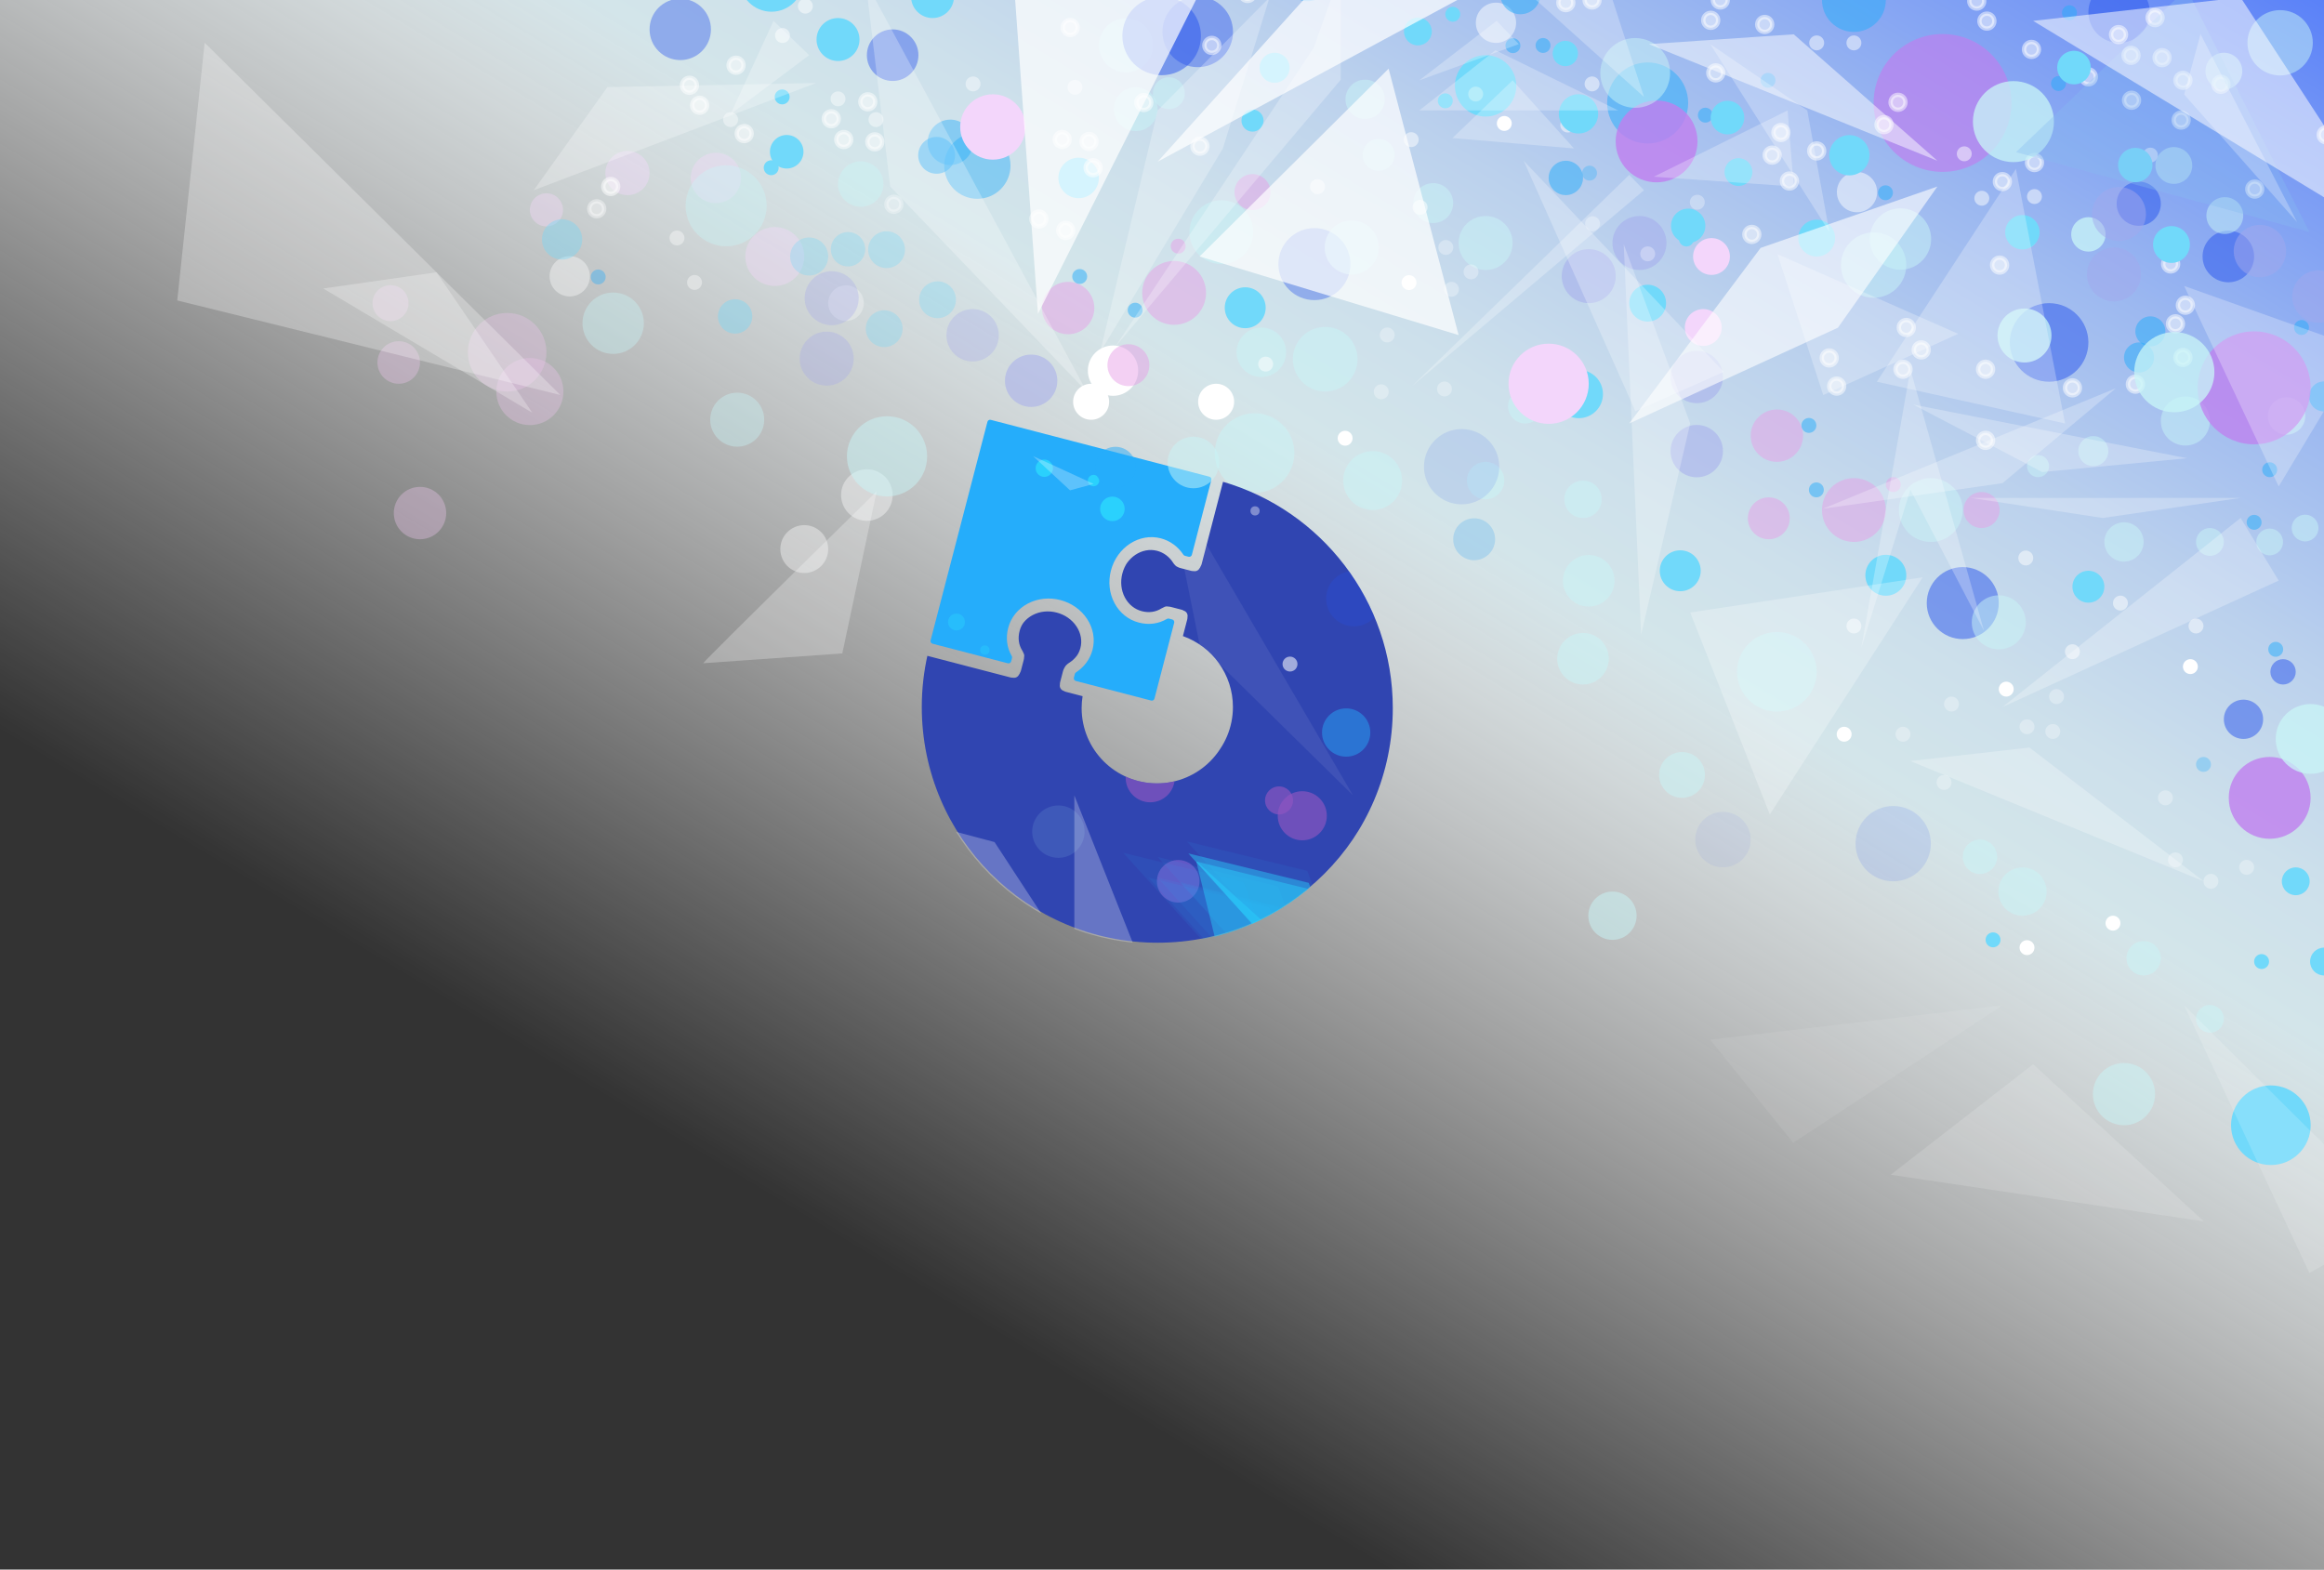 <?xml version="1.0" encoding="utf-8"?>
<!-- Generator: Adobe Illustrator 25.4.1, SVG Export Plug-In . SVG Version: 6.00 Build 0)  -->
<svg version="1.1" id="Layer_1" xmlns="http://www.w3.org/2000/svg" xmlns:xlink="http://www.w3.org/1999/xlink" x="0px" y="0px"
	 viewBox="0 0 533 360" style="enable-background:new 0 0 533 360;" xml:space="preserve">
<rect x="0" y="0" width="533" height="360" fill="#333333" stroke="none"/>
<g>
	<defs>
		<rect id="SVGID_1_" width="533" height="360"/>
	</defs>
	<clipPath id="SVGID_00000016076378233669341080000012718306015406945182_">
		<use xlink:href="#SVGID_1_"  style="overflow:visible;"/>
	</clipPath>
	<g style="clip-path:url(#SVGID_00000016076378233669341080000012718306015406945182_);">
		<defs>
			<rect id="SVGID_00000176024499965362496940000001087903981168208548_" x="-2" width="535" height="366"/>
		</defs>
		<clipPath id="SVGID_00000069386768037757682700000012173700087596427917_">
			<use xlink:href="#SVGID_00000176024499965362496940000001087903981168208548_"  style="overflow:visible;"/>
		</clipPath>
		
			<linearGradient id="SVGID_00000170267967566991787880000015991054566909654198_" gradientUnits="userSpaceOnUse" x1="107.112" y1="455.865" x2="443.704" y2="-101.242">
			<stop  offset="0.294" style="stop-color:#FFFFFF;stop-opacity:0"/>
			<stop  offset="0.468" style="stop-color:#FDFEFE;stop-opacity:0.53"/>
			<stop  offset="0.531" style="stop-color:#F6FAFB;stop-opacity:0.721"/>
			<stop  offset="0.576" style="stop-color:#EBF3F5;stop-opacity:0.858"/>
			<stop  offset="0.612" style="stop-color:#DAE9ED;stop-opacity:0.967"/>
			<stop  offset="0.623" style="stop-color:#D3E5EA"/>
			<stop  offset="0.669" style="stop-color:#CDE0EB"/>
			<stop  offset="0.734" style="stop-color:#BBD1ED"/>
			<stop  offset="0.809" style="stop-color:#9DB9F0"/>
			<stop  offset="0.892" style="stop-color:#7597F5"/>
			<stop  offset="0.98" style="stop-color:#416DFB"/>
			<stop  offset="1" style="stop-color:#3462FC"/>
		</linearGradient>
		
			<rect x="-1.249" y="-1.032" style="clip-path:url(#SVGID_00000069386768037757682700000012173700087596427917_);fill:url(#SVGID_00000170267967566991787880000015991054566909654198_);" width="535" height="387"/>
		
			<path style="clip-path:url(#SVGID_00000069386768037757682700000012173700087596427917_);fill-rule:evenodd;clip-rule:evenodd;fill:#25ADFB;" d="
			M273.351,127.248l4.46-17.155c0.086-0.333-0.113-0.672-0.446-0.759l-50.14-13.037c-0.333-0.086-0.672,0.113-0.759,0.446
			l-13.037,50.14c-0.087,0.333,0.113,0.672,0.446,0.759l17.274,4.491c0.333,0.087,0.672-0.113,0.759-0.446l0.198-0.761
			c0.041-0.159,0.014-0.327-0.069-0.47c-1.126-1.931-1.406-4.141-0.811-6.431c0.625-2.403,2.227-4.39,4.51-5.594
			c2.245-1.183,4.891-1.469,7.452-0.803c2.562,0.666,4.742,2.205,6.137,4.333c1.424,2.171,1.864,4.69,1.239,7.093
			c-0.543,2.089-1.886,3.917-3.794,5.171c-0.129,0.085-0.224,0.212-0.262,0.362l-0.217,0.841c-0.086,0.332,0.114,0.672,0.446,0.758
			l17.277,4.492c0.333,0.087,0.672-0.113,0.759-0.446l4.523-17.397c0.086-0.333-0.113-0.672-0.446-0.759l-0.745-0.194
			c-0.16-0.042-0.328-0.014-0.471,0.069c-1.95,1.143-4.164,1.434-6.439,0.843c-2.404-0.625-4.392-2.22-5.597-4.491
			c-1.187-2.237-1.475-4.879-0.809-7.439c1.393-5.356,6.521-8.675,11.431-7.398c2.109,0.548,3.941,1.877,5.183,3.752
			c0.085,0.128,0.212,0.222,0.361,0.261l0.828,0.213C272.926,127.78,273.265,127.58,273.351,127.248z"/>
		
			<circle style="opacity:0.38;clip-path:url(#SVGID_00000069386768037757682700000012173700087596427917_);fill:#E8C4E8;" cx="96.325" cy="117.676" r="6.007"/>
		
			<circle style="opacity:0.38;clip-path:url(#SVGID_00000069386768037757682700000012173700087596427917_);fill:#E8C4E8;" cx="91.444" cy="83.138" r="4.88"/>
		
			<circle style="opacity:0.38;clip-path:url(#SVGID_00000069386768037757682700000012173700087596427917_);fill:#E8C4E8;" cx="89.567" cy="69.53" r="4.13"/>
		
			<circle style="opacity:0.38;clip-path:url(#SVGID_00000069386768037757682700000012173700087596427917_);fill:#E8C4E8;" cx="121.524" cy="89.802" r="7.696"/>
		<g style="clip-path:url(#SVGID_00000069386768037757682700000012173700087596427917_);">
			<circle style="opacity:0.495;fill:#C9F5F7;" cx="501.208" cy="96.559" r="5.631"/>
			<circle style="opacity:0.495;fill:#88C4ED;" cx="338.091" cy="123.683" r="4.806"/>
			<circle style="opacity:0.495;fill:#C9F5F7;" cx="340.719" cy="110.223" r="4.29"/>
			<circle style="opacity:0.495;fill:#C9F5F7;" cx="363.056" cy="114.513" r="4.29"/>
			<circle style="opacity:0.495;fill:#A2A8ED;" cx="389.147" cy="103.465" r="6.007"/>
			<circle style="opacity:0.495;fill:#E6A0E7;" cx="407.521" cy="99.926" r="6.007"/>
			<circle style="opacity:0.495;fill:#E6A0E7;" cx="425.186" cy="116.98" r="7.321"/>
			<circle style="opacity:0.495;fill:#E6A0E7;" cx="405.665" cy="118.877" r="4.806"/>
			<circle style="opacity:0.495;fill:#C9F5F7;" cx="407.521" cy="154.091" r="9.13"/>
			<circle style="opacity:0.118;fill:#2853ED;" cx="434.196" cy="193.5" r="8.634"/>
			<circle style="opacity:0.495;fill:#C9F5F7;" cx="454.093" cy="196.513" r="3.942"/>
			<circle style="opacity:0.059;fill:#2853ED;" cx="395.153" cy="192.571" r="6.361"/>
			<circle style="opacity:0.495;fill:#C9F5F7;" cx="385.768" cy="177.742" r="5.256"/>
			<circle style="opacity:0.495;fill:#C9F5F7;" cx="363.056" cy="151.088" r="5.913"/>
			<circle style="opacity:0.495;fill:#C9F5F7;" cx="364.37" cy="133.209" r="5.913"/>
			<circle style="opacity:0.495;fill:#C9F5F7;" cx="369.813" cy="210.028" r="5.537"/>
			<circle style="opacity:0.802;fill:#C07FEF;" cx="520.541" cy="182.998" r="9.385"/>
			<circle style="opacity:0.495;fill:#2853ED;" cx="514.535" cy="164.978" r="4.505"/>
			<circle style="opacity:0.495;fill:#C9F5F7;" cx="487.13" cy="250.948" r="7.133"/>
			<circle style="opacity:0.495;fill:#C9F5F7;" cx="506.839" cy="233.679" r="3.191"/>
			<circle style="fill:#71D9FA;" cx="533" cy="220.539" r="3.191"/>
			<circle style="fill:#71D9FA;" cx="526.521" cy="202.134" r="3.191"/>
			<circle style="opacity:0.495;fill:#C9F5F7;" cx="491.635" cy="219.789" r="3.942"/>
			<circle style="opacity:0.495;fill:#C9F5F7;" cx="463.854" cy="204.491" r="5.537"/>
			<circle style="opacity:0.495;fill:#2853ED;" cx="450.151" cy="138.324" r="8.259"/>
			<circle style="opacity:0.495;fill:#C9F5F7;" cx="487.13" cy="124.301" r="4.505"/>
			<circle style="opacity:0.495;fill:#C9F5F7;" cx="506.839" cy="124.301" r="3.191"/>
			<circle style="opacity:0.495;fill:#C9F5F7;" cx="520.541" cy="124.301" r="3.07"/>
			<circle style="opacity:0.495;fill:#C9F5F7;" cx="528.66" cy="121.11" r="3.07"/>
			<circle style="opacity:0.495;fill:#2853ED;" cx="523.611" cy="154.091" r="2.909"/>
			<circle style="opacity:0.495;fill:#C9F5F7;" cx="442.831" cy="116.98" r="7.321"/>
			<circle style="fill:#71D9FA;" cx="432.507" cy="131.942" r="4.693"/>
			<circle style="fill:#71D9FA;" cx="385.355" cy="130.91" r="4.693"/>
			<circle style="opacity:0.495;fill:#C9F5F7;" cx="480.091" cy="103.465" r="3.445"/>
			<circle style="opacity:0.495;fill:#25ADFB;" cx="533" cy="90.928" r="3.445"/>
			<circle style="opacity:0.495;fill:#E6A0E7;" cx="454.469" cy="116.98" r="4.13"/>
			<circle style="opacity:0.495;fill:#C9F5F7;" cx="458.411" cy="142.735" r="6.194"/>
			<circle style="fill:#71D9FA;" cx="478.964" cy="134.57" r="3.66"/>
			<circle style="opacity:0.495;fill:#C9F5F7;" cx="467.42" cy="106.911" r="2.534"/>
			<circle style="opacity:0.495;fill:#FFFFFF;stroke:#FFFFFF;stroke-miterlimit:10;" cx="455.385" cy="100.998" r="1.712"/>
			<circle style="opacity:0.297;fill:#FFFFFF;" cx="470.799" cy="167.772" r="1.712"/>
			<circle style="opacity:0.308;fill:#FFFFFF;" cx="496.628" cy="182.998" r="1.712"/>
			<circle style="opacity:0.297;fill:#FFFFFF;" cx="436.441" cy="168.402" r="1.712"/>
			<circle style="opacity:0.308;fill:#FFFFFF;" cx="498.933" cy="197.22" r="1.712"/>
			<circle style="fill:#FFFFFF;" cx="484.603" cy="211.74" r="1.712"/>
			<circle style="fill:#FFFFFF;" cx="464.886" cy="217.348" r="1.712"/>
			<circle style="opacity:0.297;fill:#FFFFFF;" cx="464.886" cy="166.69" r="1.712"/>
			<circle style="fill:#FFFFFF;" cx="422.948" cy="168.402" r="1.712"/>
			<circle style="fill:#FFFFFF;" cx="460.122" cy="158.058" r="1.712"/>
			<circle style="opacity:0.495;fill:#FFFFFF;" cx="425.186" cy="143.58" r="1.712"/>
			<circle style="opacity:0.297;fill:#FFFFFF;" cx="445.859" cy="179.454" r="1.712"/>
			<circle style="opacity:0.297;fill:#FFFFFF;" cx="447.57" cy="161.481" r="1.712"/>
			<circle style="opacity:0.297;fill:#FFFFFF;" cx="471.666" cy="159.77" r="1.712"/>
			<circle style="opacity:0.746;fill:#C9F5F7;" cx="529.927" cy="169.483" r="8.002"/>
			<circle style="opacity:0.308;fill:#25ADFB;" cx="505.36" cy="175.325" r="1.712"/>
			<circle style="opacity:0.308;fill:#FFFFFF;" cx="515.263" cy="198.932" r="1.712"/>
			<circle style="opacity:0.308;fill:#FFFFFF;" cx="507.071" cy="202.134" r="1.712"/>
			<circle style="fill:#71D9FA;" cx="518.687" cy="220.539" r="1.712"/>
			<circle style="fill:#71D9FA;" cx="457.097" cy="215.565" r="1.712"/>
			<circle style="opacity:0.495;fill:#FFFFFF;" cx="475.304" cy="149.47" r="1.712"/>
			<circle style="opacity:0.495;fill:#FFFFFF;" cx="486.314" cy="138.324" r="1.712"/>
			<circle style="opacity:0.495;fill:#FFFFFF;" cx="503.648" cy="143.58" r="1.712"/>
			<circle style="opacity:0.495;fill:#25ADFB;" cx="521.925" cy="148.929" r="1.712"/>
			<circle style="fill:#FFFFFF;" cx="502.356" cy="152.894" r="1.712"/>
			<circle style="opacity:0.495;fill:#FFFFFF;" cx="464.605" cy="127.983" r="1.712"/>
			<circle style="opacity:0.495;fill:#FFFFFF;stroke:#FFFFFF;stroke-miterlimit:10;" cx="475.304" cy="88.957" r="1.712"/>
			<circle style="opacity:0.495;fill:#25ADFB;" cx="520.541" cy="107.733" r="1.712"/>
			<circle style="opacity:0.495;fill:#25ADFB;" cx="516.975" cy="119.796" r="1.712"/>
			<circle style="opacity:0.495;fill:#FFFFFF;stroke:#FFFFFF;stroke-miterlimit:10;" cx="455.385" cy="84.689" r="1.712"/>
			<circle style="opacity:0.495;fill:#FFFFFF;stroke:#FFFFFF;stroke-miterlimit:10;" cx="489.738" cy="88.113" r="1.712"/>
			<circle style="opacity:0.495;fill:#FFFFFF;stroke:#FFFFFF;stroke-miterlimit:10;" cx="436.441" cy="84.689" r="1.712"/>
			<circle style="opacity:0.495;fill:#FFFFFF;stroke:#FFFFFF;stroke-miterlimit:10;" cx="421.236" cy="88.558" r="1.712"/>
			<circle style="opacity:0.495;fill:#25ADFB;" cx="414.864" cy="97.574" r="1.712"/>
			<circle style="opacity:0.495;fill:#25ADFB;" cx="416.575" cy="112.36" r="1.712"/>
			<circle style="opacity:0.495;fill:#E6A0E7;" cx="434.219" cy="111.139" r="1.712"/>
			<circle style="opacity:0.115;fill:#2853ED;" cx="335.215" cy="107.042" r="8.634"/>
			<circle style="opacity:0.495;fill:#C9F5F7;" cx="349.808" cy="93.186" r="3.942"/>
			<circle style="fill:#71D9FA;" cx="362.098" cy="90.378" r="5.537"/>
			<circle style="opacity:0.297;fill:#FFFFFF;" cx="331.287" cy="89.213" r="1.712"/>
			<circle style="opacity:0.495;fill:#C9F5F7;" cx="524.422" cy="95.4" r="4.29"/>
			<circle style="fill:#71D9FA;" cx="520.812" cy="258.081" r="9.13"/>
			<g>
				<circle style="opacity:0.657;fill:#C07FEF;" cx="445.512" cy="23.613" r="15.807"/>
				<circle style="opacity:0.495;fill:#2853ED;" cx="486.003" cy="2.8" r="7.039"/>
				<circle style="opacity:0.495;fill:#25ADFB;" cx="425.186" cy="0" r="7.321"/>
				<circle style="fill:#71D9FA;" cx="340.719" cy="19.694" r="7.039"/>
				<circle style="opacity:0.748;fill:#C07FEF;" cx="516.975" cy="88.957" r="12.952"/>
				<circle style="opacity:0.495;fill:#2853ED;" cx="469.954" cy="78.54" r="9.01"/>
				<circle style="opacity:0.753;fill:#C9F5F7;" cx="478.964" cy="53.762" r="3.942"/>
				<circle style="opacity:0.495;fill:#2853ED;" cx="490.508" cy="46.723" r="5.068"/>
				<circle style="opacity:0.495;fill:#2853ED;" cx="511.062" cy="58.83" r="5.913"/>
				<circle style="opacity:0.427;fill:#25ADFB;" cx="224.153" cy="37.995" r="7.602"/>
				<circle style="opacity:0.427;fill:#2853ED;" cx="204.725" cy="12.655" r="5.913"/>
				<circle style="opacity:0.394;fill:#2853ED;" cx="156.015" cy="6.742" r="7.039"/>
				<circle style="opacity:0.394;fill:#F4D9FB;" cx="143.908" cy="39.684" r="5.068"/>
				<circle style="opacity:0.38;fill:#F4D9FB;" cx="125.325" cy="48.131" r="3.801"/>
				<circle style="opacity:0.38;fill:#F4D9FB;" cx="164.181" cy="40.811" r="5.772"/>
				<circle style="opacity:0.38;fill:#F4D9FB;" cx="177.695" cy="58.83" r="6.757"/>
				<circle style="opacity:0.427;fill:#C9F5F7;" cx="197.405" cy="42.218" r="5.209"/>
				<circle style="opacity:0.302;fill:#FFFFFF;" cx="194.026" cy="69.53" r="4.083"/>
				<circle style="opacity:0.38;fill:#E8C4E8;" cx="116.315" cy="80.792" r="9.01"/>
				<circle style="opacity:0.495;fill:#C9F5F7;" cx="303.928" cy="82.388" r="7.414"/>
				<circle style="opacity:0.495;fill:#C9F5F7;" cx="289.287" cy="80.792" r="5.678"/>
				<circle style="opacity:0.495;fill:#A2A8ED;" cx="376.007" cy="55.733" r="6.194"/>
				<circle style="opacity:0.495;fill:#A2A8ED;" cx="364.37" cy="63.335" r="6.194"/>
				<circle style="opacity:0.495;fill:#25ADFB;" cx="359.114" cy="40.811" r="3.942"/>
				<circle style="opacity:0.495;fill:#C9F5F7;" cx="340.719" cy="55.733" r="6.194"/>
				<circle style="opacity:0.495;fill:#C9F5F7;" cx="328.705" cy="46.583" r="4.58"/>
				<circle style="fill:#F3D6FB;" cx="355.172" cy="88.019" r="9.198"/>
				<circle style="opacity:0.495;fill:#A2A8ED;" cx="389.147" cy="86.47" r="6.007"/>
				<circle style="opacity:0.302;fill:#71D9FA;" cx="185.579" cy="58.83" r="4.364"/>
				<circle style="opacity:0.427;fill:#25ADFB;" cx="217.959" cy="32.645" r="5.209"/>
				<circle style="fill:#71D9FA;" cx="247.382" cy="40.811" r="4.646"/>
				<circle style="opacity:0.427;fill:#2853ED;" cx="274.693" cy="7.305" r="8.095"/>
				<circle style="opacity:0.495;fill:#C9F5F7;" cx="260.474" cy="25.043" r="5.026"/>
				<circle style="opacity:0.495;fill:#C9F5F7;" cx="268.076" cy="21.383" r="3.66"/>
				<circle style="opacity:0.495;fill:#C9F5F7;" cx="258.222" cy="10.402" r="6.194"/>
				<circle style="fill:#71D9FA;" cx="213.876" cy="-0.79" r="4.927"/>
				<circle style="fill:#71D9FA;" cx="192.196" cy="9.065" r="4.927"/>
				<circle style="fill:#FFFFFF;" cx="255.265" cy="85.015" r="5.772"/>
				<circle style="opacity:0.495;fill:#25ADFB;" cx="377.884" cy="23.613" r="9.291"/>
				<circle style="fill:#71D9FA;" cx="387.176" cy="51.791" r="3.942"/>
				<circle style="fill:#F3D6FB;" cx="392.526" cy="58.83" r="4.223"/>
				<circle style="fill:#71D9FA;" cx="377.884" cy="69.53" r="4.223"/>
				<circle style="fill:#F3D6FB;" cx="390.633" cy="75.114" r="4.223"/>
				<circle style="opacity:0.495;fill:#C9F5F7;" cx="429.706" cy="60.801" r="7.494"/>
				<circle style="fill:#71D9FA;" cx="416.651" cy="54.607" r="4.223"/>
				<circle style="opacity:0.495;fill:#25ADFB;" cx="493.183" cy="76.005" r="3.445"/>
				<circle style="opacity:0.495;fill:#25ADFB;" cx="490.575" cy="81.985" r="3.445"/>
				<circle style="opacity:0.427;fill:#FFFFFF;" cx="223.167" cy="19.248" r="1.712"/>
				<circle style="opacity:0.427;fill:#FFFFFF;" cx="200.902" cy="27.436" r="1.712"/>
				<circle style="opacity:0.427;fill:#FFFFFF;" cx="192.196" cy="22.672" r="1.712"/>
				<circle style="opacity:0.427;fill:#FFFFFF;" cx="246.548" cy="20.017" r="1.712"/>
				<circle style="opacity:0.394;fill:#FFFFFF;" cx="167.559" cy="27.436" r="1.712"/>
				<circle style="opacity:0.495;fill:#FFFFFF;stroke:#FFFFFF;stroke-miterlimit:10;" cx="500.644" cy="81.985" r="1.712"/>
				<circle style="opacity:0.495;fill:#FFFFFF;stroke:#FFFFFF;stroke-miterlimit:10;" cx="501.208" cy="70.007" r="1.712"/>
				<circle style="opacity:0.495;fill:#25ADFB;" cx="527.843" cy="75.114" r="1.712"/>
				<circle style="opacity:0.495;fill:#FFFFFF;stroke:#FFFFFF;stroke-miterlimit:10;" cx="401.773" cy="53.762" r="1.712"/>
				<circle style="opacity:0.495;fill:#FFFFFF;stroke:#FFFFFF;stroke-miterlimit:10;" cx="410.39" cy="41.519" r="1.712"/>
				<circle style="opacity:0.495;fill:#FFFFFF;stroke:#FFFFFF;stroke-miterlimit:10;" cx="478.964" cy="17.629" r="1.712"/>
				<circle style="opacity:0.495;fill:#FFFFFF;stroke:#FFFFFF;stroke-miterlimit:10;" cx="500.644" cy="18.426" r="1.712"/>
				<circle style="opacity:0.495;fill:#FFFFFF;stroke:#FFFFFF;stroke-miterlimit:10;" cx="509.35" cy="19.341" r="1.712"/>
				<circle style="opacity:0.495;fill:#FFFFFF;stroke:#FFFFFF;stroke-miterlimit:10;" cx="488.863" cy="22.987" r="1.712"/>
				<circle style="opacity:0.495;fill:#FFFFFF;" cx="493.183" cy="35.573" r="1.712"/>
				<circle style="opacity:0.495;fill:#FFFFFF;stroke:#FFFFFF;stroke-miterlimit:10;" cx="517.118" cy="43.367" r="1.712"/>
				<circle style="opacity:0.495;fill:#FFFFFF;stroke:#FFFFFF;stroke-miterlimit:10;" cx="498.933" cy="74.272" r="1.712"/>
				<circle style="opacity:0.495;fill:#FFFFFF;stroke:#FFFFFF;stroke-miterlimit:10;" cx="497.831" cy="60.542" r="1.712"/>
				<circle style="opacity:0.495;fill:#FFFFFF;stroke:#FFFFFF;stroke-miterlimit:10;" cx="459.233" cy="41.655" r="1.712"/>
				<circle style="opacity:0.495;fill:#FFFFFF;stroke:#FFFFFF;stroke-miterlimit:10;" cx="466.598" cy="37.285" r="1.712"/>
				<circle style="opacity:0.495;fill:#FFFFFF;" cx="466.598" cy="45.079" r="1.712"/>
				<circle style="opacity:0.495;fill:#FFFFFF;stroke:#FFFFFF;stroke-miterlimit:10;" cx="464.886" cy="54.607" r="1.712"/>
				<circle style="opacity:0.495;fill:#FFFFFF;stroke:#FFFFFF;stroke-miterlimit:10;" cx="458.598" cy="60.801" r="1.712"/>
				<circle style="opacity:0.495;fill:#FFFFFF;stroke:#FFFFFF;stroke-miterlimit:10;" cx="437.2" cy="75.114" r="1.712"/>
				<circle style="opacity:0.495;fill:#FFFFFF;stroke:#FFFFFF;stroke-miterlimit:10;" cx="440.623" cy="80.251" r="1.712"/>
				<circle style="opacity:0.495;fill:#FFFFFF;stroke:#FFFFFF;stroke-miterlimit:10;" cx="406.437" cy="35.573" r="1.712"/>
				<circle style="opacity:0.495;fill:#FFFFFF;stroke:#FFFFFF;stroke-miterlimit:10;" cx="408.441" cy="30.392" r="1.712"/>
				<circle style="opacity:0.495;fill:#FFFFFF;stroke:#FFFFFF;stroke-miterlimit:10;" cx="416.651" cy="34.617" r="1.712"/>
				<circle style="opacity:0.495;fill:#FFFFFF;" cx="416.651" cy="9.839" r="1.712"/>
				<circle style="opacity:0.495;fill:#FFFFFF;" cx="425.186" cy="9.839" r="1.712"/>
				<circle style="opacity:0.495;fill:#FFFFFF;stroke:#FFFFFF;stroke-miterlimit:10;" cx="404.725" cy="5.609" r="1.712"/>
				<circle style="opacity:0.495;fill:#25ADFB;" cx="405.484" cy="18.426" r="1.712"/>
				<circle style="opacity:0.495;fill:#FFFFFF;stroke:#FFFFFF;stroke-miterlimit:10;" cx="393.5" cy="16.714" r="1.712"/>
				<circle style="opacity:0.495;fill:#FFFFFF;" cx="365.133" cy="19.248" r="1.712"/>
				<circle style="opacity:0.495;fill:#FFFFFF;" cx="359.557" cy="28.68" r="1.712"/>
				<circle style="opacity:0.495;fill:#FFFFFF;stroke:#FFFFFF;stroke-miterlimit:10;" cx="359.114" cy="0.605" r="1.712"/>
				<circle style="fill:#71D9FA;" cx="333.187" cy="3.267" r="1.712"/>
				<circle style="fill:#71D9FA;" cx="331.475" cy="23.121" r="1.712"/>
				<circle style="opacity:0.495;fill:#25ADFB;" cx="346.983" cy="10.472" r="1.712"/>
				<circle style="opacity:0.495;fill:#FFFFFF;" cx="343.094" cy="5.224" r="4.619"/>
				<circle style="opacity:0.495;fill:#25ADFB;" cx="348.695" cy="-1.352" r="4.619"/>
				<circle style="opacity:0.495;fill:#FFFFFF;stroke:#FFFFFF;stroke-miterlimit:10;" cx="365.133" cy="0" r="1.712"/>
				<circle style="opacity:0.495;fill:#FFFFFF;stroke:#FFFFFF;stroke-miterlimit:10;" cx="392.345" cy="4.658" r="1.712"/>
				<circle style="opacity:0.495;fill:#FFFFFF;stroke:#FFFFFF;stroke-miterlimit:10;" cx="394.541" cy="0" r="1.712"/>
				<circle style="opacity:0.495;fill:#25ADFB;" cx="391.118" cy="26.411" r="1.712"/>
				<circle style="fill:#71D9FA;" cx="396.193" cy="26.969" r="3.848"/>
				<circle style="opacity:0.495;fill:#FFFFFF;stroke:#FFFFFF;stroke-miterlimit:10;" cx="419.524" cy="82.098" r="1.712"/>
				<circle style="fill:#71D9FA;" cx="176.938" cy="-4.636" r="7.321"/>
				<circle style="opacity:0.38;fill:#C9F5F7;" cx="140.629" cy="74.132" r="7.039"/>
				<circle style="opacity:0.495;fill:#25ADFB;" cx="299.83" cy="-5.367" r="5.631"/>
				<circle style="opacity:0.495;fill:#2853ED;" cx="266.419" cy="8.241" r="9.01"/>
				<circle style="opacity:0.302;fill:#A2A8ED;" cx="190.742" cy="68.4" r="6.194"/>
				<circle style="opacity:0.302;fill:#A2A8ED;" cx="189.598" cy="82.254" r="6.194"/>
				<circle style="opacity:0.38;fill:#71D9FA;" cx="168.591" cy="72.574" r="3.942"/>
				<circle style="opacity:0.302;fill:#A2A8ED;" cx="223.071" cy="76.898" r="6.007"/>
				<circle style="opacity:0.495;fill:#E6A0E7;" cx="244.973" cy="70.654" r="6.007"/>
				<circle style="opacity:0.495;fill:#E6A0E7;" cx="269.28" cy="67.179" r="7.321"/>
				<circle style="opacity:0.495;fill:#E6A0E7;" cx="258.794" cy="83.753" r="4.806"/>
				<circle style="opacity:0.802;fill:#C07FEF;" cx="379.932" cy="32.436" r="9.385"/>
				<circle style="fill:#71D9FA;" cx="362.02" cy="26.115" r="4.505"/>
				<circle style="fill:#71D9FA;" cx="398.709" cy="39.464" r="3.191"/>
				<circle style="opacity:0.365;fill:#2853ED;" cx="301.455" cy="60.575" r="8.259"/>
				<circle style="opacity:0.495;fill:#C9F5F7;" cx="313.086" cy="22.776" r="4.505"/>
				<circle style="fill:#71D9FA;" cx="325.186" cy="7.218" r="3.191"/>
				<circle style="opacity:0.495;fill:#25ADFB;" cx="333.598" cy="-3.599" r="3.07"/>
				<circle style="fill:#71D9FA;" cx="358.998" cy="12.267" r="2.909"/>
				<circle style="opacity:0.495;fill:#C9F5F7;" cx="280.112" cy="53.251" r="7.321"/>
				<circle style="fill:#71D9FA;" cx="285.585" cy="70.585" r="4.693"/>
				<circle style="opacity:0.38;fill:#C9F5F7;" cx="166.539" cy="47.2" r="9.291"/>
				<circle style="opacity:0.302;fill:#71D9FA;" cx="194.487" cy="57.164" r="3.942"/>
				<circle style="opacity:0.302;fill:#71D9FA;" cx="203.327" cy="57.262" r="4.223"/>
				<circle style="opacity:0.302;fill:#71D9FA;" cx="202.785" cy="75.388" r="4.223"/>
				<circle style="opacity:0.302;fill:#71D9FA;" cx="215.02" cy="68.753" r="4.223"/>
				<circle style="fill:#F3D6FB;" cx="227.708" cy="29.123" r="7.494"/>
				<circle style="opacity:0.495;fill:#25ADFB;" cx="214.804" cy="35.625" r="4.223"/>
				<circle style="fill:#71D9FA;" cx="292.318" cy="15.542" r="3.445"/>
				<circle style="opacity:0.495;fill:#25ADFB;" cx="281.798" cy="-5.921" r="3.445"/>
				<circle style="opacity:0.495;fill:#E6A0E7;" cx="287.257" cy="44.064" r="4.13"/>
				<circle style="opacity:0.495;fill:#C9F5F7;" cx="310.007" cy="56.763" r="6.194"/>
				<circle style="opacity:0.495;fill:#C9F5F7;" cx="316.18" cy="35.526" r="3.66"/>
				<circle style="fill:#71D9FA;" cx="287.259" cy="27.658" r="2.534"/>
				<circle style="opacity:0.495;fill:#FFFFFF;stroke:#FFFFFF;stroke-miterlimit:10;" cx="275.203" cy="33.529" r="1.712"/>
				<circle style="opacity:0.297;fill:#FFFFFF;" cx="337.376" cy="62.354" r="1.712"/>
				<circle style="opacity:0.308;fill:#FFFFFF;" cx="365.252" cy="51.312" r="1.712"/>
				<circle style="opacity:0.308;fill:#FFFFFF;" cx="377.893" cy="58.225" r="1.712"/>
				<circle style="opacity:0.297;fill:#FFFFFF;" cx="332.892" cy="66.357" r="1.712"/>
				<circle style="fill:#FFFFFF;" cx="323.153" cy="64.819" r="1.712"/>
				<circle style="opacity:0.297;fill:#FFFFFF;" cx="318.15" cy="76.829" r="1.712"/>
				<circle style="opacity:0.297;fill:#FFFFFF;" cx="331.592" cy="56.757" r="1.712"/>
				<circle style="opacity:0.495;fill:#C9F5F7;" cx="375.026" cy="16.731" r="8.002"/>
				<circle style="opacity:0.308;fill:#25ADFB;" cx="364.555" cy="39.709" r="1.712"/>
				<circle style="opacity:0.308;fill:#FFFFFF;" cx="389.27" cy="46.384" r="1.712"/>
				<circle style="fill:#71D9FA;" cx="386.769" cy="54.817" r="1.712"/>
				<circle style="opacity:0.495;fill:#FFFFFF;" cx="325.695" cy="47.562" r="1.712"/>
				<circle style="opacity:0.495;fill:#FFFFFF;" cx="323.655" cy="32.029" r="1.712"/>
				<circle style="opacity:0.495;fill:#C9F5F7;" cx="338.445" cy="21.572" r="1.712"/>
				<circle style="opacity:0.495;fill:#25ADFB;" cx="353.888" cy="10.429" r="1.712"/>
				<circle style="fill:#FFFFFF;" cx="345.005" cy="28.31" r="1.712"/>
				<circle style="opacity:0.495;fill:#FFFFFF;" cx="302.165" cy="42.818" r="1.712"/>
				<circle style="opacity:0.495;fill:#FFFFFF;stroke:#FFFFFF;stroke-miterlimit:10;" cx="277.927" cy="10.413" r="1.712"/>
				<circle style="opacity:0.495;fill:#25ADFB;" cx="327.852" cy="-3.549" r="1.712"/>
				<circle style="opacity:0.495;fill:#FFFFFF;stroke:#FFFFFF;stroke-miterlimit:10;" cx="262.329" cy="23.517" r="1.712"/>
				<circle style="opacity:0.495;fill:#FFFFFF;stroke:#FFFFFF;stroke-miterlimit:10;" cx="286.121" cy="-1.499" r="1.712"/>
				<circle style="opacity:0.495;fill:#FFFFFF;stroke:#FFFFFF;stroke-miterlimit:10;" cx="250.7" cy="38.471" r="1.712"/>
				<circle style="opacity:0.495;fill:#FFFFFF;stroke:#FFFFFF;stroke-miterlimit:10;" cx="244.419" cy="52.848" r="1.712"/>
				<circle style="opacity:0.302;fill:#FFFFFF;stroke:#FFFFFF;stroke-miterlimit:10;" cx="205.004" cy="46.851" r="1.712"/>
				<circle style="opacity:0.495;fill:#FFFFFF;stroke:#FFFFFF;stroke-miterlimit:10;" cx="200.629" cy="32.533" r="1.712"/>
				<circle style="opacity:0.495;fill:#FFFFFF;stroke:#FFFFFF;stroke-miterlimit:10;" cx="230.721" cy="-5.939" r="1.712"/>
				<circle style="opacity:0.495;fill:#FFFFFF;" cx="237.946" cy="-9.651" r="1.712"/>
				<circle style="opacity:0.495;fill:#FFFFFF;stroke:#FFFFFF;stroke-miterlimit:10;" cx="244.416" cy="-2.451" r="1.712"/>
				<circle style="opacity:0.495;fill:#FFFFFF;stroke:#FFFFFF;stroke-miterlimit:10;" cx="245.445" cy="6.316" r="1.712"/>
				<circle style="opacity:0.495;fill:#FFFFFF;stroke:#FFFFFF;stroke-miterlimit:10;" cx="243.607" cy="31.994" r="1.712"/>
				<circle style="opacity:0.495;fill:#FFFFFF;stroke:#FFFFFF;stroke-miterlimit:10;" cx="249.764" cy="32.445" r="1.712"/>
				<circle style="opacity:0.495;fill:#FFFFFF;stroke:#FFFFFF;stroke-miterlimit:10;" cx="193.509" cy="32.003" r="1.712"/>
				<circle style="opacity:0.495;fill:#FFFFFF;stroke:#FFFFFF;stroke-miterlimit:10;" cx="190.649" cy="27.241" r="1.712"/>
				<circle style="opacity:0.495;fill:#FFFFFF;stroke:#FFFFFF;stroke-miterlimit:10;" cx="199.024" cy="23.353" r="1.712"/>
				<circle style="opacity:0.495;fill:#FFFFFF;" cx="179.465" cy="8.142" r="1.712"/>
				<circle style="opacity:0.495;fill:#FFFFFF;" cx="184.705" cy="1.404" r="1.712"/>
				<circle style="opacity:0.495;fill:#FFFFFF;stroke:#FFFFFF;stroke-miterlimit:10;" cx="168.805" cy="14.959" r="1.712"/>
				<circle style="fill:#71D9FA;" cx="179.388" cy="22.228" r="1.712"/>
				<circle style="opacity:0.495;fill:#FFFFFF;stroke:#FFFFFF;stroke-miterlimit:10;" cx="170.68" cy="30.638" r="1.712"/>
				<circle style="opacity:0.38;fill:#FFFFFF;" cx="155.265" cy="54.586" r="1.712"/>
				<circle style="opacity:0.38;fill:#FFFFFF;" cx="159.288" cy="64.778" r="1.712"/>
				<circle style="opacity:0.38;fill:#FFFFFF;stroke:#FFFFFF;stroke-miterlimit:10;" cx="136.853" cy="47.892" r="1.712"/>
				<circle style="opacity:0.38;fill:#25ADFB;" cx="137.196" cy="63.525" r="1.712"/>
				<circle style="opacity:0.38;fill:#FFFFFF;" cx="130.665" cy="63.373" r="4.619"/>
				<circle style="opacity:0.38;fill:#71D9FA;" cx="128.912" cy="54.915" r="4.619"/>
				<circle style="opacity:0.495;fill:#FFFFFF;stroke:#FFFFFF;stroke-miterlimit:10;" cx="140.071" cy="42.769" r="1.712"/>
				<circle style="opacity:0.495;fill:#FFFFFF;stroke:#FFFFFF;stroke-miterlimit:10;" cx="160.454" cy="24.148" r="1.712"/>
				<circle style="opacity:0.495;fill:#FFFFFF;stroke:#FFFFFF;stroke-miterlimit:10;" cx="158.125" cy="19.555" r="1.712"/>
				<circle style="fill:#71D9FA;" cx="176.872" cy="38.471" r="1.712"/>
				<circle style="fill:#71D9FA;" cx="180.428" cy="34.807" r="3.848"/>
				<circle style="opacity:0.495;fill:#FFFFFF;stroke:#FFFFFF;stroke-miterlimit:10;" cx="238.269" cy="50.234" r="1.712"/>
				<circle style="opacity:0.495;fill:#25ADFB;" cx="247.624" cy="63.414" r="1.712"/>
				<circle style="opacity:0.495;fill:#25ADFB;" cx="260.347" cy="71.14" r="1.712"/>
				<circle style="opacity:0.495;fill:#E6A0E7;" cx="270.214" cy="56.463" r="1.712"/>
				<circle style="opacity:0.495;fill:#C9F5F7;" cx="435.861" cy="54.822" r="7.039"/>
				<circle style="opacity:0.495;fill:#A2A8ED;" cx="485.973" cy="49.091" r="6.194"/>
				<circle style="opacity:0.495;fill:#A2A8ED;" cx="484.83" cy="62.944" r="6.194"/>
				<circle style="fill:#71D9FA;" cx="463.823" cy="53.265" r="3.942"/>
				<circle style="opacity:0.753;fill:#C9F5F7;" cx="464.31" cy="76.947" r="6.194"/>
				<circle style="opacity:0.753;fill:#C9F5F7;" cx="498.668" cy="85.358" r="9.198"/>
				<circle style="opacity:0.495;fill:#A2A8ED;" cx="518.303" cy="57.588" r="6.007"/>
				<circle style="opacity:0.495;fill:#A2A8ED;" cx="531.719" cy="68.022" r="6.007"/>
				<circle style="opacity:0.753;fill:#C9F5F7;" cx="461.771" cy="27.891" r="9.291"/>
				<circle style="fill:#71D9FA;" cx="489.718" cy="37.855" r="3.942"/>
				<circle style="opacity:0.495;fill:#C9F5F7;" cx="498.559" cy="37.953" r="4.223"/>
				<circle style="fill:#71D9FA;" cx="498.016" cy="56.079" r="4.223"/>
				<circle style="opacity:0.495;fill:#C9F5F7;" cx="510.251" cy="49.443" r="4.223"/>
				<circle style="opacity:0.495;fill:#C9F5F7;" cx="522.94" cy="9.814" r="7.494"/>
				<circle style="opacity:0.495;fill:#C9F5F7;" cx="510.036" cy="16.316" r="4.223"/>
				<circle style="opacity:0.495;fill:#FFFFFF;stroke:#FFFFFF;stroke-miterlimit:10;" cx="500.235" cy="27.542" r="1.712"/>
				<circle style="opacity:0.495;fill:#FFFFFF;stroke:#FFFFFF;stroke-miterlimit:10;" cx="495.86" cy="13.223" r="1.712"/>
				<circle style="opacity:0.495;fill:#FFFFFF;stroke:#FFFFFF;stroke-miterlimit:10;" cx="488.741" cy="12.694" r="1.712"/>
				<circle style="opacity:0.495;fill:#FFFFFF;stroke:#FFFFFF;stroke-miterlimit:10;" cx="485.881" cy="7.932" r="1.712"/>
				<circle style="opacity:0.495;fill:#FFFFFF;stroke:#FFFFFF;stroke-miterlimit:10;" cx="494.256" cy="4.044" r="1.712"/>
				<circle style="opacity:0.495;fill:#FFFFFF;" cx="474.697" cy="-11.167" r="1.712"/>
				<circle style="opacity:0.495;fill:#FFFFFF;stroke:#FFFFFF;stroke-miterlimit:10;" cx="464.036" cy="-4.35" r="1.712"/>
				<circle style="opacity:0.495;fill:#25ADFB;" cx="474.62" cy="2.919" r="1.712"/>
				<circle style="opacity:0.495;fill:#FFFFFF;stroke:#FFFFFF;stroke-miterlimit:10;" cx="465.911" cy="11.329" r="1.712"/>
				<circle style="opacity:0.495;fill:#FFFFFF;" cx="450.497" cy="35.277" r="1.712"/>
				<circle style="opacity:0.495;fill:#FFFFFF;" cx="454.52" cy="45.468" r="1.712"/>
				<circle style="opacity:0.495;fill:#FFFFFF;stroke:#FFFFFF;stroke-miterlimit:10;" cx="432.085" cy="28.583" r="1.712"/>
				<circle style="opacity:0.495;fill:#25ADFB;" cx="432.428" cy="44.216" r="1.712"/>
				<circle style="opacity:0.495;fill:#FFFFFF;" cx="425.897" cy="44.064" r="4.619"/>
				<circle style="fill:#71D9FA;" cx="424.144" cy="35.606" r="4.619"/>
				<circle style="opacity:0.495;fill:#FFFFFF;stroke:#FFFFFF;stroke-miterlimit:10;" cx="435.303" cy="23.46" r="1.712"/>
				<circle style="opacity:0.495;fill:#FFFFFF;stroke:#FFFFFF;stroke-miterlimit:10;" cx="455.685" cy="4.839" r="1.712"/>
				<circle style="opacity:0.495;fill:#FFFFFF;stroke:#FFFFFF;stroke-miterlimit:10;" cx="453.357" cy="0.246" r="1.712"/>
				<circle style="opacity:0.495;fill:#25ADFB;" cx="472.103" cy="19.162" r="1.712"/>
				<circle style="fill:#71D9FA;" cx="475.659" cy="15.498" r="3.848"/>
				<circle style="opacity:0.495;fill:#FFFFFF;stroke:#FFFFFF;stroke-miterlimit:10;" cx="533.5" cy="30.925" r="1.712"/>
			</g>
		</g>
		
			<circle style="opacity:0.394;clip-path:url(#SVGID_00000069386768037757682700000012173700087596427917_);fill:#FFFFFF;" cx="198.812" cy="113.547" r="5.913"/>
		
			<circle style="opacity:0.394;clip-path:url(#SVGID_00000069386768037757682700000012173700087596427917_);fill:#FFFFFF;" cx="184.453" cy="125.935" r="5.49"/>
		
			<circle style="clip-path:url(#SVGID_00000069386768037757682700000012173700087596427917_);fill:#FFFFFF;" cx="250.244" cy="92.148" r="4.13"/>
		
			<circle style="opacity:0.495;clip-path:url(#SVGID_00000069386768037757682700000012173700087596427917_);fill:#C9F5F7;" cx="314.815" cy="110.223" r="6.757"/>
		
			<circle style="clip-path:url(#SVGID_00000069386768037757682700000012173700087596427917_);fill:#FFFFFF;" cx="278.916" cy="92.148" r="4.13"/>
		
			<circle style="clip-path:url(#SVGID_00000069386768037757682700000012173700087596427917_);fill:#2AD1FD;" cx="239.504" cy="107.389" r="1.991"/>
		
			<circle style="opacity:0.392;clip-path:url(#SVGID_00000069386768037757682700000012173700087596427917_);fill:#2AD1FD;" cx="225.865" cy="149.103" r="1.07"/>
		
			<circle style="opacity:0.429;clip-path:url(#SVGID_00000069386768037757682700000012173700087596427917_);fill:#2AD1FD;" cx="219.366" cy="142.667" r="1.935"/>
		
			<circle style="clip-path:url(#SVGID_00000069386768037757682700000012173700087596427917_);fill:#2AD1FD;" cx="255.124" cy="116.713" r="2.816"/>
		
			<circle style="clip-path:url(#SVGID_00000069386768037757682700000012173700087596427917_);fill:#2AD1FD;" cx="250.799" cy="110.223" r="1.306"/>
		
			<circle style="opacity:0.21;clip-path:url(#SVGID_00000069386768037757682700000012173700087596427917_);fill:#FFFFFF;" cx="290.413" cy="154.067" r="2.628"/>
		
			<circle style="opacity:0.124;clip-path:url(#SVGID_00000069386768037757682700000012173700087596427917_);fill:#FFFFFF;" cx="306.556" cy="146.183" r="2.628"/>
		
			<circle style="opacity:0.38;clip-path:url(#SVGID_00000069386768037757682700000012173700087596427917_);fill:#C9F5F7;" cx="169.078" cy="96.256" r="6.194"/>
		
			<circle style="opacity:0.495;clip-path:url(#SVGID_00000069386768037757682700000012173700087596427917_);fill:#C9F5F7;" cx="203.437" cy="104.667" r="9.198"/>
		
			<circle style="opacity:0.495;clip-path:url(#SVGID_00000069386768037757682700000012173700087596427917_);fill:#A2A8ED;" cx="236.487" cy="87.331" r="6.007"/>
		
			<circle style="opacity:0.495;clip-path:url(#SVGID_00000069386768037757682700000012173700087596427917_);fill:#C9F5F7;" cx="287.73" cy="103.906" r="9.13"/>
		
			<circle style="opacity:0.124;clip-path:url(#SVGID_00000069386768037757682700000012173700087596427917_);fill:#25ADFB;" cx="293.046" cy="135.597" r="5.256"/>
		
			<circle style="opacity:0.495;clip-path:url(#SVGID_00000069386768037757682700000012173700087596427917_);fill:#C9F5F7;" cx="273.707" cy="106.073" r="5.913"/>
		
			<circle style="opacity:0.297;clip-path:url(#SVGID_00000069386768037757682700000012173700087596427917_);fill:#FFFFFF;" cx="316.781" cy="89.862" r="1.712"/>
		
			<circle style="clip-path:url(#SVGID_00000069386768037757682700000012173700087596427917_);fill:#FFFFFF;" cx="308.498" cy="100.514" r="1.712"/>
		
			<circle style="opacity:0.495;clip-path:url(#SVGID_00000069386768037757682700000012173700087596427917_);fill:#FFFFFF;" cx="290.278" cy="83.508" r="1.712"/>
		<path style="opacity:0.339;clip-path:url(#SVGID_00000069386768037757682700000012173700087596427917_);fill:#87BBF0;" d="
			M462.352,34.898c22.431,6.1,44.862,12.201,67.293,18.301c-9.385-18.583-18.771-37.166-28.156-55.749
			C488.444,9.933,475.398,22.415,462.352,34.898z"/>
		<polygon style="opacity:0.26;clip-path:url(#SVGID_00000069386768037757682700000012173700087596427917_);fill:#FFFFFF;" points="
			418.15,90.614 449.092,76.57 407.656,58.295 		"/>
		<polygon style="opacity:0.26;clip-path:url(#SVGID_00000069386768037757682700000012173700087596427917_);fill:#FFFFFF;" points="
			468.379,108.276 501.591,105.101 438.82,92.803 		"/>
		<path style="opacity:0.26;clip-path:url(#SVGID_00000069386768037757682700000012173700087596427917_);fill:#FFFFFF;" d="
			M500.926,21.664c8.635,9.761,17.269,19.521,25.904,29.282c-7.385-14.379-14.769-28.759-22.154-43.138
			C503.426,12.427,502.176,17.046,500.926,21.664z"/>
		<path style="opacity:0.26;clip-path:url(#SVGID_00000069386768037757682700000012173700087596427917_);fill:#FFFFFF;" d="
			M409.982,25.325l1.408,17.457c-10.699-0.751-21.398-1.502-32.098-2.252L409.982,25.325z"/>
		<polygon style="opacity:0.26;clip-path:url(#SVGID_00000069386768037757682700000012173700087596427917_);fill:#FFFFFF;" points="
			349.447,36.869 375.069,94.307 395.341,85.297 		"/>
		
			<polygon style="opacity:0.704;clip-path:url(#SVGID_00000069386768037757682700000012173700087596427917_);fill:#FFFFFF;" points="
			275.115,58.83 318.475,15.752 334.524,76.85 		"/>
		
			<polygon style="opacity:0.704;clip-path:url(#SVGID_00000069386768037757682700000012173700087596427917_);fill:#FFFFFF;" points="
			265.5,37.087 337.87,-43.223 391.853,-31.095 		"/>
		
			<polygon style="opacity:0.704;clip-path:url(#SVGID_00000069386768037757682700000012173700087596427917_);fill:#FFFFFF;" points="
			238.051,71.992 231.496,-18.274 289.663,-30.583 		"/>
		
			<polygon style="opacity:0.277;clip-path:url(#SVGID_00000069386768037757682700000012173700087596427917_);fill:#FFFFFF;" points="
			128.52,90.597 40.652,68.912 46.938,9.789 		"/>
		<polygon style="opacity:0.26;clip-path:url(#SVGID_00000069386768037757682700000012173700087596427917_);fill:#FFFFFF;" points="
			177.414,4.787 167.559,26.169 185.579,12.655 		"/>
		<polygon style="opacity:0.26;clip-path:url(#SVGID_00000069386768037757682700000012173700087596427917_);fill:#FFFFFF;" points="
			198.531,-4.239 204.162,42.781 249.212,89.802 		"/>
		<polygon style="opacity:0.26;clip-path:url(#SVGID_00000069386768037757682700000012173700087596427917_);fill:#FFFFFF;" points="
			265.5,25.325 252.309,80.792 280.465,34.053 291.164,-0.579 		"/>
		<polygon style="opacity:0.26;clip-path:url(#SVGID_00000069386768037757682700000012173700087596427917_);fill:#FFFFFF;" points="
			301.3,10.965 255.688,79.666 307.495,18.286 307.495,-6.491 		"/>
		<polygon style="opacity:0.26;clip-path:url(#SVGID_00000069386768037757682700000012173700087596427917_);fill:#FFFFFF;" points="
			349.447,-2.55 377.04,22.228 367.748,-6.491 		"/>
		
			<polyline style="opacity:0.26;clip-path:url(#SVGID_00000069386768037757682700000012173700087596427917_);fill:#FFFFFF;" points="
			392.244,10.121 419.555,53.199 414.487,25.325 		"/>
		<polygon style="opacity:0.26;clip-path:url(#SVGID_00000069386768037757682700000012173700087596427917_);fill:#FFFFFF;" points="
			459.255,162.163 513.878,118.803 522.606,133.162 		"/>
		<polygon style="opacity:0.26;clip-path:url(#SVGID_00000069386768037757682700000012173700087596427917_);fill:#FFFFFF;" points="
			438.138,174.551 465.449,171.454 505.431,202.144 		"/>
		<polygon style="opacity:0.26;clip-path:url(#SVGID_00000069386768037757682700000012173700087596427917_);fill:#FFFFFF;" points="
			438.138,84.734 426.876,148.648 438.138,112.327 455.032,144.706 		"/>
		
			<polygon style="opacity:0.604;clip-path:url(#SVGID_00000069386768037757682700000012173700087596427917_);fill:#FFFFFF;" points="
			373.661,97.122 403.788,56.859 444.333,42.781 421.526,75.16 		"/>
		<polygon style="opacity:0.26;clip-path:url(#SVGID_00000069386768037757682700000012173700087596427917_);fill:#FFFFFF;" points="
			376.383,145.551 372.394,56.015 387.645,97.122 		"/>
		<polygon style="opacity:0.26;clip-path:url(#SVGID_00000069386768037757682700000012173700087596427917_);fill:#FFFFFF;" points="
			430.442,87.549 462.352,38.746 473.615,97.122 		"/>
		<polygon style="opacity:0.26;clip-path:url(#SVGID_00000069386768037757682700000012173700087596427917_);fill:#FFFFFF;" points="
			418.054,116.691 485.253,89.051 459.255,110.825 		"/>
		<polygon style="opacity:0.26;clip-path:url(#SVGID_00000069386768037757682700000012173700087596427917_);fill:#FFFFFF;" points="
			452.028,114.204 482.249,118.803 513.878,114.204 		"/>
		<polygon style="opacity:0.26;clip-path:url(#SVGID_00000069386768037757682700000012173700087596427917_);fill:#FFFFFF;" points="
			500.926,65.588 522.606,111.576 541.564,80.041 		"/>
		
			<polygon style="opacity:0.523;clip-path:url(#SVGID_00000069386768037757682700000012173700087596427917_);fill:#FFFFFF;" points="
			513.878,-0.579 550.762,56.015 466.294,4.787 		"/>
		
			<polygon style="opacity:0.486;clip-path:url(#SVGID_00000069386768037757682700000012173700087596427917_);fill:#FFFFFF;" points="
			378.166,10.121 411.39,7.868 444.333,36.869 		"/>
		<polygon style="opacity:0.26;clip-path:url(#SVGID_00000069386768037757682700000012173700087596427917_);fill:#FFFFFF;" points="
			325.514,25.325 371.127,25.325 342.971,11.528 		"/>
		<polygon style="opacity:0.26;clip-path:url(#SVGID_00000069386768037757682700000012173700087596427917_);fill:#FFFFFF;" points="
			325.514,18.427 343.253,4.787 348.321,10.121 		"/>
		<polygon style="opacity:0.26;clip-path:url(#SVGID_00000069386768037757682700000012173700087596427917_);fill:#FFFFFF;" points="
			333.116,31.66 346.913,18.427 360.991,34.053 		"/>
		<polygon style="opacity:0.26;clip-path:url(#SVGID_00000069386768037757682700000012173700087596427917_);fill:#FFFFFF;" points="
			323.825,88.582 373.661,40.107 377.04,43.626 		"/>
		<polygon style="opacity:0.26;clip-path:url(#SVGID_00000069386768037757682700000012173700087596427917_);fill:#FFFFFF;" points="
			122.416,43.626 139.31,19.975 187.175,19.037 		"/>
		<polygon style="opacity:0.26;clip-path:url(#SVGID_00000069386768037757682700000012173700087596427917_);fill:#FFFFFF;" points="
			74.138,66.167 100.114,62.458 122.107,94.693 		"/>
		<path style="opacity:0.26;clip-path:url(#SVGID_00000069386768037757682700000012173700087596427917_);fill:#FFFFFF;" d="
			M161.271,152.12c1.126-1.502,39.794-39.418,39.794-39.418l-7.884,37.166L161.271,152.12z"/>
		<path style="opacity:0.26;clip-path:url(#SVGID_00000069386768037757682700000012173700087596427917_);fill:#FFFFFF;" d="
			M236.942,104.63c0.428,0.144,13.873,6.357,13.873,6.357l-5.403,1.471L236.942,104.63z"/>
		
			<polygon style="opacity:0.142;clip-path:url(#SVGID_00000069386768037757682700000012173700087596427917_);fill:#FFFFFF;" points="
			433.633,269.437 466.294,244.097 505.431,280.136 		"/>
		
			<polygon style="opacity:0.072;clip-path:url(#SVGID_00000069386768037757682700000012173700087596427917_);fill:#FFFFFF;" points="
			392.244,238.465 459.255,230.582 411.249,262.116 		"/>
		
			<polygon style="opacity:0.153;clip-path:url(#SVGID_00000069386768037757682700000012173700087596427917_);fill:#FFFFFF;" points="
			529.645,291.962 500.926,230.582 550.762,280.136 		"/>
		<polygon style="opacity:0.26;clip-path:url(#SVGID_00000069386768037757682700000012173700087596427917_);fill:#FFFFFF;" points="
			387.645,140.483 440.954,132.411 405.9,186.799 		"/>
		<g style="clip-path:url(#SVGID_00000069386768037757682700000012173700087596427917_);">
			<defs>
				<path id="SVGID_00000033364262513390037480000006113681580336225161_" d="M280.403,110.475l-4.984,19.169
					c-0.046,0.175-0.122,0.331-0.212,0.478c-0.094,0.303-0.291,0.559-0.566,0.72c-0.275,0.161-0.593,0.209-0.904,0.144
					c-0.172,0.007-0.347-0.003-0.522-0.048l-2.516-0.654c-0.233-0.061-0.452-0.151-0.656-0.265c-0.234-0.087-0.436-0.239-0.583-0.44
					c-0.143-0.142-0.272-0.299-0.38-0.472c-0.874-1.395-2.189-2.379-3.703-2.773c-3.468-0.903-7.12,1.549-8.137,5.464
					c-0.495,1.904-0.289,3.855,0.581,5.493c0.846,1.594,2.228,2.711,3.891,3.143c1.621,0.422,3.182,0.199,4.514-0.643
					c0.165-0.104,0.341-0.189,0.522-0.255c0.294-0.185,0.645-0.248,0.984-0.163c0.215,0.004,0.43,0.029,0.64,0.084l2.462,0.64
					c0.175,0.046,0.332,0.122,0.479,0.212c0.303,0.094,0.558,0.291,0.72,0.566c0.161,0.275,0.209,0.593,0.144,0.903
					c0.007,0.172-0.003,0.347-0.048,0.522l-0.999,3.842c6.685,2.382,11.471,8.764,11.471,16.267c0,9.536-7.731,17.266-17.266,17.266
					c-9.536,0-17.266-7.73-17.266-17.266c0-0.931,0.076-1.844,0.218-2.734l-3.857-1.003c-0.174-0.045-0.334-0.122-0.483-0.213
					c-0.304-0.097-0.557-0.293-0.716-0.566c-0.16-0.274-0.208-0.591-0.144-0.899c-0.007-0.175,0.004-0.351,0.049-0.525l0.658-2.529
					c0.06-0.232,0.151-0.45,0.264-0.654c0.087-0.236,0.24-0.439,0.443-0.587c0.143-0.144,0.302-0.274,0.477-0.383
					c1.425-0.888,2.423-2.198,2.81-3.688c0.43-1.655,0.117-3.407-0.883-4.932c-1.027-1.566-2.646-2.703-4.558-3.2
					c-1.908-0.496-3.866-0.291-5.513,0.578c-1.604,0.846-2.725,2.225-3.156,3.885c-0.432,1.661-0.226,3.178,0.613,4.508
					c0.104,0.165,0.188,0.34,0.253,0.521c0.185,0.295,0.247,0.645,0.162,0.982c-0.004,0.214-0.029,0.429-0.084,0.64l-0.644,2.478
					c-0.045,0.175-0.122,0.334-0.214,0.484c-0.094,0.3-0.29,0.554-0.564,0.716c-0.274,0.161-0.592,0.208-0.9,0.144
					c-0.175,0.007-0.352-0.004-0.526-0.049l-19.189-4.989c-0.878,3.865-1.343,7.887-1.343,12.017
					c0,29.858,24.219,54.063,54.095,54.063c29.875,0,54.095-24.205,54.095-54.063C319.429,137.779,302.945,116.997,280.403,110.475z
					"/>
			</defs>
			<clipPath id="SVGID_00000121237191132514902070000007859992934597856418_">
				<use xlink:href="#SVGID_00000033364262513390037480000006113681580336225161_"  style="overflow:visible;"/>
			</clipPath>
			
				<path style="clip-path:url(#SVGID_00000121237191132514902070000007859992934597856418_);fill-rule:evenodd;clip-rule:evenodd;fill:#3045B1;" d="
				M280.569,110.223l-4.984,19.169c-0.046,0.175-0.122,0.331-0.212,0.478c-0.094,0.303-0.291,0.559-0.566,0.72
				c-0.275,0.161-0.593,0.209-0.904,0.144c-0.172,0.007-0.347-0.003-0.522-0.048l-2.516-0.654c-0.233-0.061-0.452-0.151-0.656-0.265
				c-0.234-0.087-0.436-0.239-0.583-0.44c-0.143-0.142-0.272-0.299-0.38-0.472c-0.874-1.395-2.189-2.379-3.703-2.773
				c-3.468-0.903-7.12,1.549-8.137,5.464c-0.495,1.904-0.289,3.855,0.581,5.493c0.846,1.594,2.228,2.711,3.891,3.143
				c1.621,0.422,3.182,0.199,4.514-0.643c0.165-0.104,0.341-0.189,0.522-0.255c0.294-0.185,0.645-0.248,0.984-0.163
				c0.215,0.004,0.43,0.029,0.64,0.084l2.462,0.64c0.175,0.046,0.332,0.122,0.479,0.212c0.303,0.094,0.558,0.291,0.72,0.566
				c0.161,0.275,0.209,0.593,0.144,0.903c0.007,0.172-0.003,0.347-0.048,0.522l-0.999,3.842c6.685,2.382,11.471,8.764,11.471,16.267
				c0,9.536-7.731,17.266-17.266,17.266c-9.536,0-17.266-7.73-17.266-17.266c0-0.931,0.076-1.844,0.218-2.734l-3.857-1.003
				c-0.174-0.045-0.334-0.122-0.483-0.213c-0.304-0.097-0.557-0.293-0.716-0.566c-0.16-0.274-0.208-0.591-0.144-0.899
				c-0.007-0.175,0.004-0.351,0.049-0.525l0.658-2.529c0.06-0.232,0.151-0.45,0.264-0.654c0.087-0.236,0.24-0.439,0.443-0.587
				c0.143-0.144,0.302-0.274,0.477-0.383c1.424-0.888,2.423-2.198,2.81-3.688c0.43-1.655,0.117-3.407-0.883-4.932
				c-1.027-1.566-2.646-2.703-4.558-3.2c-1.908-0.496-3.866-0.291-5.513,0.578c-1.604,0.846-2.725,2.225-3.156,3.885
				c-0.432,1.661-0.226,3.178,0.613,4.508c0.104,0.165,0.188,0.34,0.253,0.521c0.185,0.295,0.247,0.645,0.162,0.982
				c-0.004,0.214-0.029,0.429-0.084,0.64l-0.644,2.478c-0.045,0.175-0.122,0.334-0.214,0.484c-0.094,0.3-0.29,0.554-0.564,0.716
				c-0.274,0.161-0.592,0.208-0.9,0.144c-0.175,0.007-0.352-0.004-0.526-0.049l-19.189-4.989c-0.878,3.865-1.343,7.887-1.343,12.017
				c0,29.858,24.219,54.063,54.095,54.063c29.875,0,54.095-24.205,54.095-54.063C319.595,137.526,303.112,116.745,280.569,110.223z"
				/>
			
				<circle style="opacity:0.223;clip-path:url(#SVGID_00000121237191132514902070000007859992934597856418_);fill:#70A0D8;" cx="242.736" cy="190.747" r="6.007"/>
			
				<circle style="opacity:0.341;clip-path:url(#SVGID_00000121237191132514902070000007859992934597856418_);fill:#C07FEF;" cx="270.214" cy="202.134" r="4.88"/>
			
				<circle style="opacity:0.657;clip-path:url(#SVGID_00000121237191132514902070000007859992934597856418_);fill:#8F56C1;" cx="298.672" cy="187.103" r="5.631"/>
			
				<circle style="opacity:0.657;clip-path:url(#SVGID_00000121237191132514902070000007859992934597856418_);fill:#8F56C1;" cx="263.797" cy="178.384" r="5.631"/>
			
				<circle style="opacity:0.247;clip-path:url(#SVGID_00000121237191132514902070000007859992934597856418_);fill:#2853ED;" cx="310.513" cy="137.292" r="6.361"/>
			
				<circle style="opacity:0.459;clip-path:url(#SVGID_00000121237191132514902070000007859992934597856418_);fill:#25ADFB;" cx="308.737" cy="168.012" r="5.537"/>
			
				<polygon style="opacity:0.074;clip-path:url(#SVGID_00000121237191132514902070000007859992934597856418_);fill:#FFFFFF;" points="
				267.231,108.666 275.115,147.803 310.31,182.435 			"/>
			
				<polygon style="opacity:0.26;clip-path:url(#SVGID_00000121237191132514902070000007859992934597856418_);fill:#FFFFFF;" points="
				246.396,182.435 246.396,220.446 272.3,247.757 			"/>
			
				<polygon style="opacity:0.091;clip-path:url(#SVGID_00000121237191132514902070000007859992934597856418_);fill:#25ADFB;" points="
				265.5,201.3 307.495,247.757 293.135,208.057 			"/>
			
				<polygon style="opacity:0.091;clip-path:url(#SVGID_00000121237191132514902070000007859992934597856418_);fill:#25ADFB;" points="
				272.198,192.991 314.193,239.449 299.833,199.749 			"/>
			
				<polygon style="opacity:0.091;clip-path:url(#SVGID_00000121237191132514902070000007859992934597856418_);fill:#25ADFB;" points="
				263.412,201.3 305.407,247.757 291.047,208.057 			"/>
			
				<polygon style="opacity:0.091;clip-path:url(#SVGID_00000121237191132514902070000007859992934597856418_);fill:#25ADFB;" points="
				265.5,196.56 307.495,243.017 293.135,203.317 			"/>
			
				<polygon style="opacity:0.44;clip-path:url(#SVGID_00000121237191132514902070000007859992934597856418_);fill:#2AD1FD;" points="
				274.344,197.592 316.338,244.05 301.979,204.35 			"/>
			
				<polygon style="opacity:0.091;clip-path:url(#SVGID_00000121237191132514902070000007859992934597856418_);fill:#25ADFB;" points="
				270.509,202.261 312.504,248.718 298.144,209.018 			"/>
			
				<polygon style="opacity:0.091;clip-path:url(#SVGID_00000121237191132514902070000007859992934597856418_);fill:#25ADFB;" points="
				257.603,195.599 299.597,242.056 285.238,202.356 			"/>
			
				<polygon style="opacity:0.44;clip-path:url(#SVGID_00000121237191132514902070000007859992934597856418_);fill:#2AD1FD;" points="
				274.339,197.48 320.796,239.474 281.096,225.114 			"/>
			
				<polygon style="opacity:0.44;clip-path:url(#SVGID_00000121237191132514902070000007859992934597856418_);fill:#2AD1FD;" points="
				272.53,195.738 314.524,242.195 300.165,202.495 			"/>
			
				<polygon style="opacity:0.26;clip-path:url(#SVGID_00000121237191132514902070000007859992934597856418_);fill:#FFFFFF;" points="
				214.298,189.474 228.095,193.134 242.454,215.096 			"/>
			
				<circle style="opacity:0.551;clip-path:url(#SVGID_00000121237191132514902070000007859992934597856418_);fill:#FFFFFF;" cx="295.857" cy="152.308" r="1.712"/>
			
				<circle style="opacity:0.657;clip-path:url(#SVGID_00000121237191132514902070000007859992934597856418_);fill:#8F56C1;" cx="293.343" cy="183.584" r="3.214"/>
		</g>
		
			<circle style="opacity:0.495;clip-path:url(#SVGID_00000069386768037757682700000012173700087596427917_);fill:#25ADFB;" cx="255.824" cy="107.172" r="4.693"/>
		
			<circle style="opacity:0.383;clip-path:url(#SVGID_00000069386768037757682700000012173700087596427917_);fill:#FFFFFF;" cx="287.838" cy="117.177" r="1.051"/>
	</g>
</g>
</svg>
